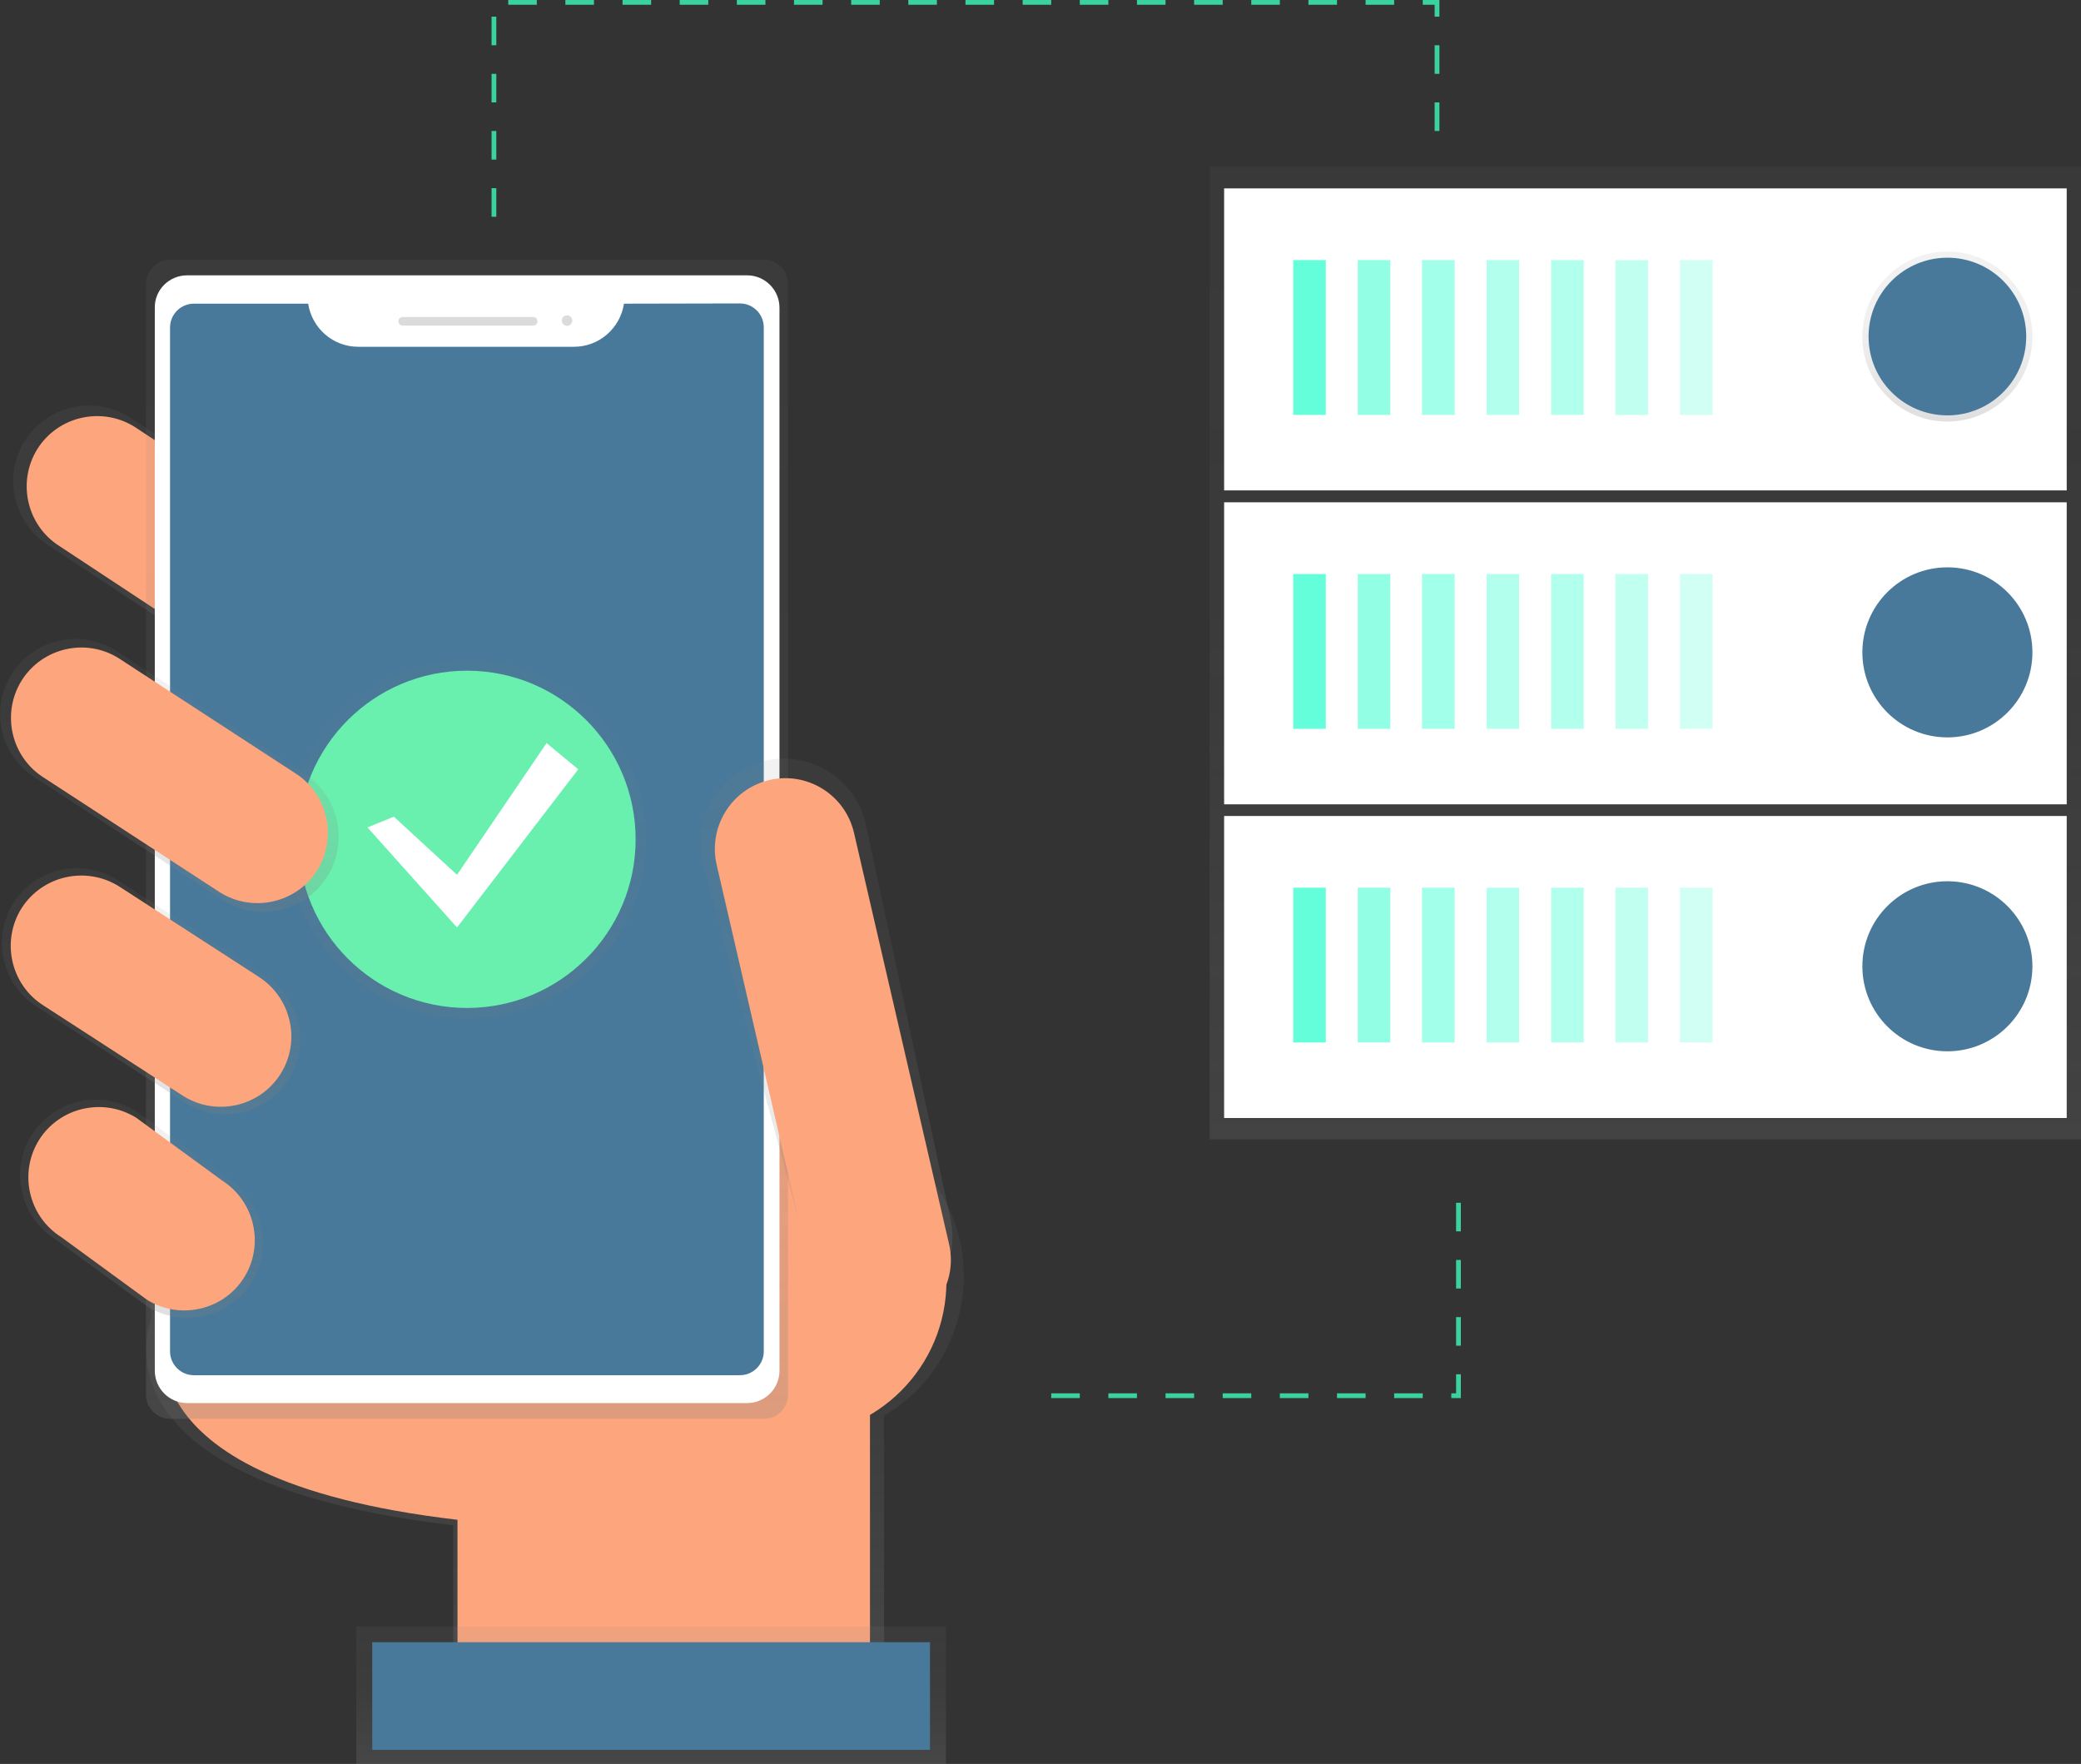 <?xml version="1.0" encoding="utf-8"?>
<!-- Generator: Adobe Illustrator 22.0.1, SVG Export Plug-In . SVG Version: 6.00 Build 0)  -->
<svg version="1.1" id="_x34_eea1ae6-5e32-40ef-85be-39d849886f06"
	 xmlns="http://www.w3.org/2000/svg" xmlns:xlink="http://www.w3.org/1999/xlink" x="0px" y="0px" viewBox="0 0 873.8 740.6"
	 style="enable-background:new 0 0 873.8 740.6;" xml:space="preserve">
<rect x="0" y="0" width="873.8" height="740.6" fill="#333333" stroke="none"/>
<style type="text/css">
	.st0{opacity:0.8;}
	.st1{fill:url(#SVGID_1_);}
	.st2{fill:#FFFFFF;}
	.st3{fill:#64FFDA;}
	.st4{opacity:0.7;}
	.st5{opacity:0.6;}
	.st6{opacity:0.5;}
	.st7{opacity:0.4;}
	.st8{opacity:0.3;}
	.st9{fill:#6C63FF;}
	.st10{fill:url(#SVGID_2_);}
	.st11{fill:#48799A;}
	.st12{fill:url(#SVGID_3_);}
	.st13{fill:#FDA57D;}
	.st14{fill:url(#SVGID_4_);}
	.st15{fill:url(#SVGID_5_);}
	.st16{fill:#DBDBDB;}
	.st17{fill:url(#SVGID_6_);}
	.st18{fill:url(#SVGID_7_);}
	.st19{fill:url(#SVGID_8_);}
	.st20{fill:url(#SVGID_9_);}
	.st21{fill:url(#SVGID_10_);}
	.st22{fill:#69F0AE;}
	.st23{fill:url(#SVGID_11_);}
	.st24{fill:none;stroke:#3AD29F;stroke-width:2;stroke-miterlimit:10;stroke-dasharray:12;}
</style>
<title>cloud sync</title>
<g class="st0">
	
		<linearGradient id="SVGID_1_" gradientUnits="userSpaceOnUse" x1="690.855" y1="263.65" x2="690.855" y2="672" gradientTransform="matrix(1 0 0 -1 0 742)">
		<stop  offset="0" style="stop-color:#808080;stop-opacity:0.25"/>
		<stop  offset="0.54" style="stop-color:#808080;stop-opacity:0.12"/>
		<stop  offset="1" style="stop-color:#808080;stop-opacity:0.1"/>
	</linearGradient>
	<rect x="507.9" y="70" class="st1" width="365.9" height="408.4"/>
</g>
<rect x="514" y="342.6" class="st2" width="353.8" height="126.8"/>
<rect x="543" y="372.7" class="st3" width="13.7" height="65"/>
<g class="st4">
	<rect x="570.1" y="372.7" class="st3" width="13.7" height="65"/>
</g>
<g class="st5">
	<rect x="597.1" y="372.7" class="st3" width="13.7" height="65"/>
</g>
<g class="st6">
	<rect x="624.2" y="372.7" class="st3" width="13.7" height="65"/>
</g>
<g class="st6">
	<rect x="651.3" y="372.7" class="st3" width="13.7" height="65"/>
</g>
<g class="st7">
	<rect x="678.3" y="372.7" class="st3" width="13.7" height="65"/>
</g>
<g class="st8">
	<rect x="705.4" y="372.7" class="st3" width="13.7" height="65"/>
</g>
<circle class="st9" cx="817.7" cy="404.8" r="33.1"/>
<rect x="514" y="210.9" class="st2" width="353.8" height="126.8"/>
<rect x="543" y="241" class="st3" width="13.7" height="65"/>
<g class="st4">
	<rect x="570.1" y="241" class="st3" width="13.7" height="65"/>
</g>
<g class="st5">
	<rect x="597.1" y="241" class="st3" width="13.7" height="65"/>
</g>
<g class="st6">
	<rect x="624.2" y="241" class="st3" width="13.7" height="65"/>
</g>
<g class="st6">
	<rect x="651.3" y="241" class="st3" width="13.7" height="65"/>
</g>
<g class="st7">
	<rect x="678.3" y="241" class="st3" width="13.7" height="65"/>
</g>
<g class="st8">
	<rect x="705.4" y="241" class="st3" width="13.7" height="65"/>
</g>
<circle class="st9" cx="817.7" cy="273" r="33.1"/>
<rect x="514" y="79.1" class="st2" width="353.8" height="126.8"/>
<rect x="543" y="109.2" class="st3" width="13.7" height="65"/>
<g class="st4">
	<rect x="570.1" y="109.2" class="st3" width="13.7" height="65"/>
</g>
<g class="st5">
	<rect x="597.1" y="109.2" class="st3" width="13.7" height="65"/>
</g>
<g class="st6">
	<rect x="624.2" y="109.2" class="st3" width="13.7" height="65"/>
</g>
<g class="st6">
	<rect x="651.3" y="109.2" class="st3" width="13.7" height="65"/>
</g>
<g class="st7">
	<rect x="678.3" y="109.2" class="st3" width="13.7" height="65"/>
</g>
<g class="st8">
	<rect x="705.4" y="109.2" class="st3" width="13.7" height="65"/>
</g>
<linearGradient id="SVGID_2_" gradientUnits="userSpaceOnUse" x1="817.66" y1="565.05" x2="817.66" y2="636.37" gradientTransform="matrix(1 0 0 -1 0 742)">
	<stop  offset="0" style="stop-color:#808080;stop-opacity:0.25"/>
	<stop  offset="0.54" style="stop-color:#808080;stop-opacity:0.12"/>
	<stop  offset="1" style="stop-color:#808080;stop-opacity:0.1"/>
</linearGradient>
<circle class="st10" cx="817.7" cy="141.3" r="35.7"/>
<circle class="st11" cx="817.7" cy="273.9" r="35.7"/>
<circle class="st11" cx="817.7" cy="405.7" r="35.7"/>
<circle class="st11" cx="817.7" cy="141.3" r="33.1"/>
<linearGradient id="SVGID_3_" gradientUnits="userSpaceOnUse" x1="396.1" y1="-47.01" x2="396.1" y2="194.912" gradientTransform="matrix(1 0 0 -1 -163.09 662.78)">
	<stop  offset="0" style="stop-color:#808080;stop-opacity:0.25"/>
	<stop  offset="0.54" style="stop-color:#808080;stop-opacity:0.12"/>
	<stop  offset="1" style="stop-color:#808080;stop-opacity:0.1"/>
</linearGradient>
<path class="st12" d="M404.7,535.8c0-37.5-30.4-67.9-67.9-67.9c-32.6,0-60.7,23.2-66.7,55.3l-208.8-5.7l2.3,35.9
	c0,0-29.8,68.7,126.7,87v69.4h180.9V594.4C391.9,582.2,404.7,559.9,404.7,535.8z"/>
<path class="st13" d="M70.8,554.8c0,0-28.5,65.8,121.3,83.3v66.5h173.2V528.5l-296.7-8L70.8,554.8z"/>
<linearGradient id="SVGID_4_" gradientUnits="userSpaceOnUse" x1="246.965" y1="367.579" x2="246.965" y2="492.491" gradientTransform="matrix(1 0 0 -1 -163.09 662.78)">
	<stop  offset="0" style="stop-color:#808080;stop-opacity:0.25"/>
	<stop  offset="0.54" style="stop-color:#808080;stop-opacity:0.12"/>
	<stop  offset="1" style="stop-color:#808080;stop-opacity:0.1"/>
</linearGradient>
<path class="st14" d="M157.3,280.3L157.3,280.3c-9.4,14.8-29,19.3-43.9,10l-93-61.3c-14.8-9.4-19.3-29-10-43.9l0,0
	c9.4-14.8,29-19.3,43.9-10l93,61.3C162.2,245.8,166.6,265.4,157.3,280.3z"/>
<path class="st13" d="M152.2,277L152.2,277c-8.7,13.8-27,17.9-40.8,9.3l-86.4-57c-13.8-8.7-17.9-27-9.3-40.8l0,0
	c8.7-13.8,27-17.9,40.8-9.3l86.4,57C156.7,244.9,160.8,263.1,152.2,277z"/>
<circle class="st13" cx="332.4" cy="538" r="65"/>
<linearGradient id="SVGID_5_" gradientUnits="userSpaceOnUse" x1="359.185" y1="67.04" x2="359.185" y2="553.77" gradientTransform="matrix(1 0 0 -1 -163.09 662.77)">
	<stop  offset="0" style="stop-color:#808080;stop-opacity:0.25"/>
	<stop  offset="0.54" style="stop-color:#808080;stop-opacity:0.12"/>
	<stop  offset="1" style="stop-color:#808080;stop-opacity:0.1"/>
</linearGradient>
<path class="st15" d="M71.5,109h249.2c5.7,0,10.2,4.6,10.2,10.2v466.3c0,5.7-4.6,10.2-10.2,10.2H71.5c-5.7,0-10.2-4.6-10.2-10.2
	V119.2C61.3,113.6,65.9,109,71.5,109z"/>
<path class="st2" d="M78.6,115.6h235.1c7.5,0,13.6,6.1,13.6,13.6v446.3c0,7.5-6.1,13.6-13.6,13.6H78.6c-7.5,0-13.6-6.1-13.6-13.6
	V129.2C64.9,121.7,71,115.6,78.6,115.6z"/>
<path class="st11" d="M262,127.5c-1.6,10.4-10.5,18.1-21,18.1h-90.6c-10.5,0-19.4-7.7-21-18.1h-48c-5.5,0-10,4.5-10,10v429.9
	c0,5.5,4.5,10,10,10h229.3c5.5,0,10-4.5,10-10V137.4c0-5.5-4.5-10-10-10L262,127.5z"/>
<path class="st16" d="M169.1,133.1h54.8c1,0,1.8,0.8,1.8,1.8l0,0c0,1-0.8,1.8-1.8,1.8h-54.8c-1,0-1.8-0.8-1.8-1.8l0,0
	C167.2,133.9,168.1,133.1,169.1,133.1z"/>
<circle class="st16" cx="238.1" cy="134.6" r="2.2"/>
<linearGradient id="SVGID_6_" gradientUnits="userSpaceOnUse" x1="510.053" y1="112.43" x2="510.053" y2="344.307" gradientTransform="matrix(1 0 0 -1 -163.09 662.78)">
	<stop  offset="0" style="stop-color:#808080;stop-opacity:0.25"/>
	<stop  offset="0.54" style="stop-color:#808080;stop-opacity:0.12"/>
	<stop  offset="1" style="stop-color:#808080;stop-opacity:0.1"/>
</linearGradient>
<path class="st17" d="M374.4,549.5L374.4,549.5c-18.9,4.4-31.8-7.9-36.2-26.8l-43.3-161c-4.3-18.9,7.5-37.8,26.4-42.3l0,0
	c19-4.3,37.8,7.5,42.2,26.4L398.9,511C403.3,529.8,393.3,545.1,374.4,549.5z"/>
<path class="st13" d="M323.1,327.5L323.1,327.5c15.9-3.7,31.8,6.2,35.5,22.2l39.9,172.6c3.7,15.9-6.2,31.8-22.2,35.5l0,0
	c-15.9,3.7-31.8-6.2-35.5-22.2L300.9,363C297.3,347.1,307.2,331.2,323.1,327.5z"/>
<linearGradient id="SVGID_7_" gradientUnits="userSpaceOnUse" x1="436.48" y1="-77.8" x2="436.48" y2="-20.09" gradientTransform="matrix(1 0 0 -1 -163.09 662.77)">
	<stop  offset="0" style="stop-color:#808080;stop-opacity:0.25"/>
	<stop  offset="0.54" style="stop-color:#808080;stop-opacity:0.12"/>
	<stop  offset="1" style="stop-color:#808080;stop-opacity:0.1"/>
</linearGradient>
<rect x="149.6" y="682.9" class="st18" width="247.6" height="57.7"/>
<rect x="156.3" y="689.5" class="st11" width="234.2" height="45.2"/>
<linearGradient id="SVGID_8_" gradientUnits="userSpaceOnUse" x1="226.51" y1="195.005" x2="226.51" y2="298.205" gradientTransform="matrix(1 0 0 -1 -163.09 662.78)">
	<stop  offset="0" style="stop-color:#808080;stop-opacity:0.25"/>
	<stop  offset="0.54" style="stop-color:#808080;stop-opacity:0.12"/>
	<stop  offset="1" style="stop-color:#808080;stop-opacity:0.1"/>
</linearGradient>
<path class="st19" d="M121.2,453.1L121.2,453.1c-9.3,14.7-28.7,19.1-43.4,9.9l-62.4-40.4C0.8,413.3-3.6,394,5.6,379.2l0,0
	c9.3-14.7,28.7-19.1,43.4-9.9l62.4,40.4C126,419,130.4,438.4,121.2,453.1z"/>
<linearGradient id="SVGID_9_" gradientUnits="userSpaceOnUse" x1="222.488" y1="109.45" x2="222.488" y2="201.05" gradientTransform="matrix(1 0 0 -1 -163.09 662.78)">
	<stop  offset="0" style="stop-color:#808080;stop-opacity:0.25"/>
	<stop  offset="0.54" style="stop-color:#808080;stop-opacity:0.12"/>
	<stop  offset="1" style="stop-color:#808080;stop-opacity:0.1"/>
</linearGradient>
<path class="st20" d="M105.6,538.5L105.6,538.5c-9.4,14.8-28.9,19.2-43.8,10l-38.6-28.2c-14.8-9.4-19.2-28.9-9.9-43.8l0,0
	c9.4-14.8,28.9-19.2,43.8-10l38.6,28.2C110.4,504.2,114.8,523.7,105.6,538.5z"/>
<g class="st6">
	
		<linearGradient id="SVGID_10_" gradientUnits="userSpaceOnUse" x1="196.1" y1="314.41" x2="196.1" y2="464.85" gradientTransform="matrix(1 0 0 -1 0 742)">
		<stop  offset="0" style="stop-color:#808080;stop-opacity:0.25"/>
		<stop  offset="0.54" style="stop-color:#808080;stop-opacity:0.12"/>
		<stop  offset="1" style="stop-color:#808080;stop-opacity:0.1"/>
	</linearGradient>
	<circle class="st21" cx="196.1" cy="352.4" r="75.2"/>
</g>
<circle class="st22" cx="196.1" cy="352.4" r="70.8"/>
<polygon class="st2" points="165.4,342.9 191.9,367.3 229.5,312 242.8,323 191.9,389.4 154.3,347.4 "/>
<path class="st13" d="M102.5,536.4L102.5,536.4c-8.7,13.8-27,17.9-40.8,9.3l-36-26.3c-13.8-8.7-17.9-27-9.3-40.8l0,0
	c8.7-13.8,27-17.9,40.8-9.3l36,26.3C107,504.4,111.1,522.6,102.5,536.4z"/>
<path class="st13" d="M117.8,450.9L117.8,450.9c-8.7,13.8-27,17.9-40.8,9.3l-58.7-38c-13.8-8.7-17.9-27-9.3-40.8l0,0
	c8.8-13.8,27-17.9,40.9-9.3l58.7,38C122.3,418.9,126.5,437.1,117.8,450.9z"/>
<linearGradient id="SVGID_11_" gradientUnits="userSpaceOnUse" x1="234.205" y1="279.922" x2="234.205" y2="394.528" gradientTransform="matrix(1 0 0 -1 -163.09 662.78)">
	<stop  offset="0" style="stop-color:#808080;stop-opacity:0.25"/>
	<stop  offset="0.54" style="stop-color:#808080;stop-opacity:0.12"/>
	<stop  offset="1" style="stop-color:#808080;stop-opacity:0.1"/>
</linearGradient>
<path class="st23" d="M137.4,368.1L137.4,368.1c-9.3,14.7-28.8,19.2-43.6,9.9l-79-51.5C0.1,317.2-4.4,297.8,4.9,283l0,0
	c9.3-14.7,28.8-19.2,43.6-9.9l79,51.5C142.2,333.9,146.6,353.3,137.4,368.1z"/>
<path class="st13" d="M133.2,365.4L133.2,365.4c-8.7,13.8-27,17.9-40.8,9.3l-74-48.2c-13.8-8.7-17.9-27-9.3-40.8l0,0
	c8.7-13.8,27-18,40.8-9.3l74,48.2C137.7,333.3,141.8,351.6,133.2,365.4z"/>
<polyline class="st24" points="207.4,91 207.4,1 603.4,1 603.4,55 "/>
<polyline class="st24" points="441.4,586 612.4,586 612.4,496 "/>
</svg>
